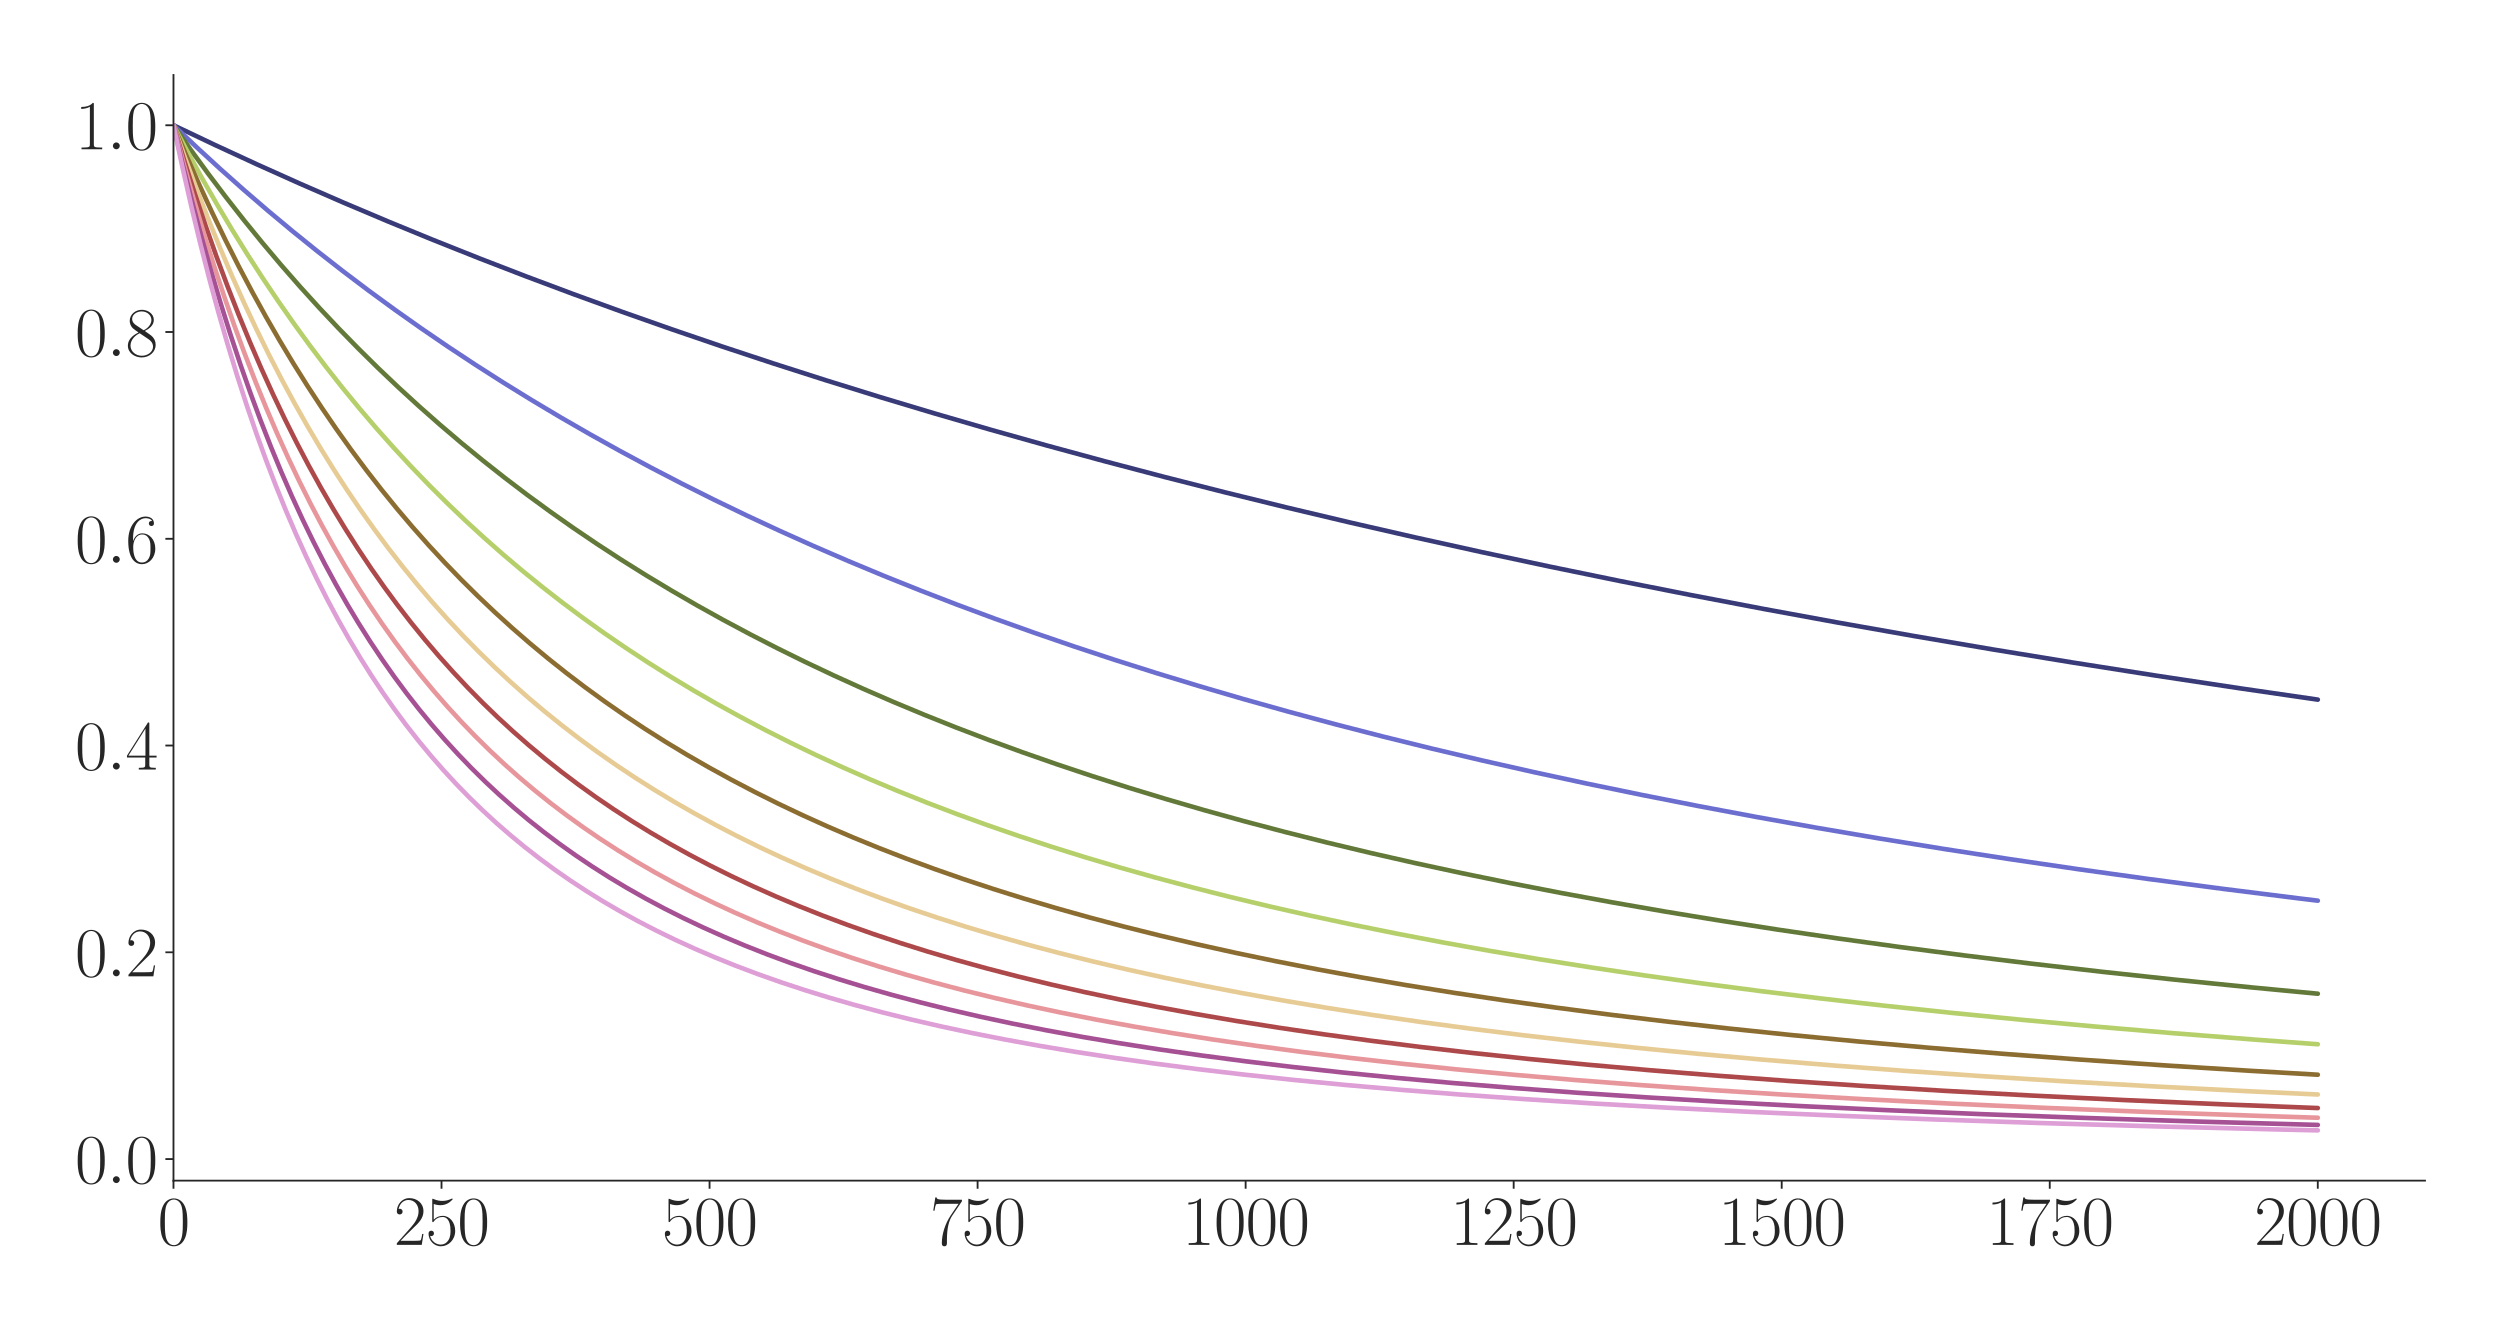 <?xml version="1.0" encoding="utf-8" standalone="no"?>
<!DOCTYPE svg PUBLIC "-//W3C//DTD SVG 1.1//EN"
  "http://www.w3.org/Graphics/SVG/1.1/DTD/svg11.dtd">
<svg xmlns:xlink="http://www.w3.org/1999/xlink" width="1080pt" height="576pt" viewBox="0 0 1080 576" xmlns="http://www.w3.org/2000/svg" version="1.1">
 <defs>
  <style type="text/css">*{stroke-linejoin: round; stroke-linecap: butt}</style>
 </defs>
 <g id="figure_1">
  <g id="patch_1">
   <path d="M 0 576 
L 1080 576 
L 1080 0 
L 0 0 
z
" style="fill: #ffffff"/>
  </g>
  <g id="axes_1">
   <g id="patch_2">
    <path d="M 74.943 510.031 
L 1047.6 510.031 
L 1047.6 32.4 
L 74.943 32.4 
z
" style="fill: #ffffff"/>
   </g>
   <g id="matplotlib.axis_1">
    <g id="xtick_1">
     <g id="line2d_1">
      <defs>
       <path id="mfabe30f60c" d="M 0 0 
L 0 3.5 
" style="stroke: #262626; stroke-width: 0.8"/>
      </defs>
      <g>
       <use xlink:href="#mfabe30f60c" x="74.943" y="510.031" style="fill: #262626; stroke: #262626; stroke-width: 0.8"/>
      </g>
     </g>
     <g id="text_1">
      <!-- $\mathdefault{0}$ -->
      <g style="fill: #262626" transform="translate(68.09 537.787) scale(0.3 -0.3)">
       <defs>
        <path id="CMR17-30" d="M 2688 2025 
C 2688 2416 2682 3080 2413 3591 
C 2176 4039 1798 4198 1466 4198 
C 1158 4198 768 4058 525 3597 
C 269 3118 243 2524 243 2025 
C 243 1661 250 1106 448 619 
C 723 -39 1216 -128 1466 -128 
C 1760 -128 2208 -7 2470 600 
C 2662 1042 2688 1559 2688 2025 
z
M 1466 -26 
C 1056 -26 813 325 723 812 
C 653 1188 653 1738 653 2096 
C 653 2588 653 2997 736 3387 
C 858 3929 1216 4096 1466 4096 
C 1728 4096 2067 3923 2189 3400 
C 2272 3036 2278 2607 2278 2096 
C 2278 1680 2278 1169 2202 792 
C 2067 95 1690 -26 1466 -26 
z
" transform="scale(0.016)"/>
       </defs>
       <use xlink:href="#CMR17-30" transform="scale(0.996)"/>
      </g>
     </g>
    </g>
    <g id="xtick_2">
     <g id="line2d_2">
      <g>
       <use xlink:href="#mfabe30f60c" x="190.736" y="510.031" style="fill: #262626; stroke: #262626; stroke-width: 0.8"/>
      </g>
     </g>
     <g id="text_2">
      <!-- $\mathdefault{250}$ -->
      <g style="fill: #262626" transform="translate(170.175 537.787) scale(0.3 -0.3)">
       <defs>
        <path id="CMR17-32" d="M 2669 989 
L 2554 989 
C 2490 536 2438 459 2413 420 
C 2381 369 1920 369 1830 369 
L 602 369 
C 832 619 1280 1072 1824 1597 
C 2214 1967 2669 2402 2669 3035 
C 2669 3790 2067 4224 1395 4224 
C 691 4224 262 3604 262 3030 
C 262 2780 448 2748 525 2748 
C 589 2748 781 2787 781 3010 
C 781 3207 614 3264 525 3264 
C 486 3264 448 3258 422 3245 
C 544 3790 915 4058 1306 4058 
C 1862 4058 2227 3617 2227 3035 
C 2227 2479 1901 2000 1536 1584 
L 262 146 
L 262 0 
L 2515 0 
L 2669 989 
z
" transform="scale(0.016)"/>
        <path id="CMR17-35" d="M 730 3692 
C 794 3666 1056 3584 1325 3584 
C 1920 3584 2246 3911 2432 4100 
C 2432 4157 2432 4192 2394 4192 
C 2387 4192 2374 4192 2323 4163 
C 2099 4058 1837 3973 1517 3973 
C 1325 3973 1037 3999 723 4139 
C 653 4171 640 4171 634 4171 
C 602 4171 595 4164 595 4037 
L 595 2203 
C 595 2089 595 2057 659 2057 
C 691 2057 704 2070 736 2114 
C 941 2401 1222 2522 1542 2522 
C 1766 2522 2246 2382 2246 1289 
C 2246 1085 2246 715 2054 421 
C 1894 159 1645 25 1370 25 
C 947 25 518 320 403 814 
C 429 807 480 795 506 795 
C 589 795 749 840 749 1038 
C 749 1210 627 1280 506 1280 
C 358 1280 262 1190 262 1011 
C 262 454 704 -128 1382 -128 
C 2042 -128 2669 440 2669 1264 
C 2669 2030 2170 2624 1549 2624 
C 1222 2624 947 2503 730 2274 
L 730 3692 
z
" transform="scale(0.016)"/>
       </defs>
       <use xlink:href="#CMR17-32" transform="scale(0.996)"/>
       <use xlink:href="#CMR17-35" transform="translate(45.69 0) scale(0.996)"/>
       <use xlink:href="#CMR17-30" transform="translate(91.381 0) scale(0.996)"/>
      </g>
     </g>
    </g>
    <g id="xtick_3">
     <g id="line2d_3">
      <g>
       <use xlink:href="#mfabe30f60c" x="306.528" y="510.031" style="fill: #262626; stroke: #262626; stroke-width: 0.8"/>
      </g>
     </g>
     <g id="text_3">
      <!-- $\mathdefault{500}$ -->
      <g style="fill: #262626" transform="translate(285.968 537.787) scale(0.3 -0.3)">
       <use xlink:href="#CMR17-35" transform="scale(0.996)"/>
       <use xlink:href="#CMR17-30" transform="translate(45.69 0) scale(0.996)"/>
       <use xlink:href="#CMR17-30" transform="translate(91.381 0) scale(0.996)"/>
      </g>
     </g>
    </g>
    <g id="xtick_4">
     <g id="line2d_4">
      <g>
       <use xlink:href="#mfabe30f60c" x="422.321" y="510.031" style="fill: #262626; stroke: #262626; stroke-width: 0.8"/>
      </g>
     </g>
     <g id="text_4">
      <!-- $\mathdefault{750}$ -->
      <g style="fill: #262626" transform="translate(401.76 537.787) scale(0.3 -0.3)">
       <defs>
        <path id="CMR17-37" d="M 2886 3941 
L 2886 4081 
L 1382 4081 
C 634 4081 621 4165 595 4288 
L 480 4288 
L 294 3094 
L 410 3094 
C 429 3215 474 3540 550 3661 
C 589 3712 1062 3712 1171 3712 
L 2579 3712 
L 1869 2661 
C 1395 1954 1069 999 1069 165 
C 1069 89 1069 -128 1299 -128 
C 1530 -128 1530 89 1530 171 
L 1530 465 
C 1530 1508 1709 2196 2003 2636 
L 2886 3941 
z
" transform="scale(0.016)"/>
       </defs>
       <use xlink:href="#CMR17-37" transform="scale(0.996)"/>
       <use xlink:href="#CMR17-35" transform="translate(45.69 0) scale(0.996)"/>
       <use xlink:href="#CMR17-30" transform="translate(91.381 0) scale(0.996)"/>
      </g>
     </g>
    </g>
    <g id="xtick_5">
     <g id="line2d_5">
      <g>
       <use xlink:href="#mfabe30f60c" x="538.113" y="510.031" style="fill: #262626; stroke: #262626; stroke-width: 0.8"/>
      </g>
     </g>
     <g id="text_5">
      <!-- $\mathdefault{1000}$ -->
      <g style="fill: #262626" transform="translate(510.699 537.787) scale(0.3 -0.3)">
       <defs>
        <path id="CMR17-31" d="M 1702 4058 
C 1702 4192 1696 4192 1606 4192 
C 1357 3916 979 3827 621 3827 
C 602 3827 570 3827 563 3808 
C 557 3795 557 3782 557 3648 
C 755 3648 1088 3686 1344 3839 
L 1344 461 
C 1344 236 1331 160 781 160 
L 589 160 
L 589 0 
C 896 0 1216 0 1523 0 
C 1830 0 2150 0 2458 0 
L 2458 160 
L 2266 160 
C 1715 160 1702 230 1702 458 
L 1702 4058 
z
" transform="scale(0.016)"/>
       </defs>
       <use xlink:href="#CMR17-31" transform="scale(0.996)"/>
       <use xlink:href="#CMR17-30" transform="translate(45.69 0) scale(0.996)"/>
       <use xlink:href="#CMR17-30" transform="translate(91.381 0) scale(0.996)"/>
       <use xlink:href="#CMR17-30" transform="translate(137.071 0) scale(0.996)"/>
      </g>
     </g>
    </g>
    <g id="xtick_6">
     <g id="line2d_6">
      <g>
       <use xlink:href="#mfabe30f60c" x="653.906" y="510.031" style="fill: #262626; stroke: #262626; stroke-width: 0.8"/>
      </g>
     </g>
     <g id="text_6">
      <!-- $\mathdefault{1250}$ -->
      <g style="fill: #262626" transform="translate(626.491 537.787) scale(0.3 -0.3)">
       <use xlink:href="#CMR17-31" transform="scale(0.996)"/>
       <use xlink:href="#CMR17-32" transform="translate(45.69 0) scale(0.996)"/>
       <use xlink:href="#CMR17-35" transform="translate(91.381 0) scale(0.996)"/>
       <use xlink:href="#CMR17-30" transform="translate(137.071 0) scale(0.996)"/>
      </g>
     </g>
    </g>
    <g id="xtick_7">
     <g id="line2d_7">
      <g>
       <use xlink:href="#mfabe30f60c" x="769.698" y="510.031" style="fill: #262626; stroke: #262626; stroke-width: 0.8"/>
      </g>
     </g>
     <g id="text_7">
      <!-- $\mathdefault{1500}$ -->
      <g style="fill: #262626" transform="translate(742.284 537.787) scale(0.3 -0.3)">
       <use xlink:href="#CMR17-31" transform="scale(0.996)"/>
       <use xlink:href="#CMR17-35" transform="translate(45.69 0) scale(0.996)"/>
       <use xlink:href="#CMR17-30" transform="translate(91.381 0) scale(0.996)"/>
       <use xlink:href="#CMR17-30" transform="translate(137.071 0) scale(0.996)"/>
      </g>
     </g>
    </g>
    <g id="xtick_8">
     <g id="line2d_8">
      <g>
       <use xlink:href="#mfabe30f60c" x="885.491" y="510.031" style="fill: #262626; stroke: #262626; stroke-width: 0.8"/>
      </g>
     </g>
     <g id="text_8">
      <!-- $\mathdefault{1750}$ -->
      <g style="fill: #262626" transform="translate(858.076 537.787) scale(0.3 -0.3)">
       <use xlink:href="#CMR17-31" transform="scale(0.996)"/>
       <use xlink:href="#CMR17-37" transform="translate(45.69 0) scale(0.996)"/>
       <use xlink:href="#CMR17-35" transform="translate(91.381 0) scale(0.996)"/>
       <use xlink:href="#CMR17-30" transform="translate(137.071 0) scale(0.996)"/>
      </g>
     </g>
    </g>
    <g id="xtick_9">
     <g id="line2d_9">
      <g>
       <use xlink:href="#mfabe30f60c" x="1001.283" y="510.031" style="fill: #262626; stroke: #262626; stroke-width: 0.8"/>
      </g>
     </g>
     <g id="text_9">
      <!-- $\mathdefault{2000}$ -->
      <g style="fill: #262626" transform="translate(973.869 537.787) scale(0.3 -0.3)">
       <use xlink:href="#CMR17-32" transform="scale(0.996)"/>
       <use xlink:href="#CMR17-30" transform="translate(45.69 0) scale(0.996)"/>
       <use xlink:href="#CMR17-30" transform="translate(91.381 0) scale(0.996)"/>
       <use xlink:href="#CMR17-30" transform="translate(137.071 0) scale(0.996)"/>
      </g>
     </g>
    </g>
   </g>
   <g id="matplotlib.axis_2">
    <g id="ytick_1">
     <g id="line2d_10">
      <defs>
       <path id="mc3cf4b095b" d="M 0 0 
L -3.5 0 
" style="stroke: #262626; stroke-width: 0.8"/>
      </defs>
      <g>
       <use xlink:href="#mc3cf4b095b" x="74.943" y="500.712" style="fill: #262626; stroke: #262626; stroke-width: 0.8"/>
      </g>
     </g>
     <g id="text_10">
      <!-- $\mathdefault{0.0}$ -->
      <g style="fill: #262626" transform="translate(32.4 511.09) scale(0.3 -0.3)">
       <defs>
        <path id="CMMI12-3a" d="M 1178 307 
C 1178 492 1024 619 870 619 
C 685 619 557 466 557 313 
C 557 128 710 0 864 0 
C 1050 0 1178 153 1178 307 
z
" transform="scale(0.016)"/>
       </defs>
       <use xlink:href="#CMR17-30" transform="scale(0.996)"/>
       <use xlink:href="#CMMI12-3a" transform="translate(45.69 0) scale(0.996)"/>
       <use xlink:href="#CMR17-30" transform="translate(72.788 0) scale(0.996)"/>
      </g>
     </g>
    </g>
    <g id="ytick_2">
     <g id="line2d_11">
      <g>
       <use xlink:href="#mc3cf4b095b" x="74.943" y="411.392" style="fill: #262626; stroke: #262626; stroke-width: 0.8"/>
      </g>
     </g>
     <g id="text_11">
      <!-- $\mathdefault{0.2}$ -->
      <g style="fill: #262626" transform="translate(32.4 421.77) scale(0.3 -0.3)">
       <use xlink:href="#CMR17-30" transform="scale(0.996)"/>
       <use xlink:href="#CMMI12-3a" transform="translate(45.69 0) scale(0.996)"/>
       <use xlink:href="#CMR17-32" transform="translate(72.788 0) scale(0.996)"/>
      </g>
     </g>
    </g>
    <g id="ytick_3">
     <g id="line2d_12">
      <g>
       <use xlink:href="#mc3cf4b095b" x="74.943" y="322.072" style="fill: #262626; stroke: #262626; stroke-width: 0.8"/>
      </g>
     </g>
     <g id="text_12">
      <!-- $\mathdefault{0.4}$ -->
      <g style="fill: #262626" transform="translate(32.4 332.449) scale(0.3 -0.3)">
       <defs>
        <path id="CMR17-34" d="M 2150 4122 
C 2150 4256 2144 4256 2029 4256 
L 128 1254 
L 128 1088 
L 1779 1088 
L 1779 457 
C 1779 224 1766 160 1318 160 
L 1197 160 
L 1197 0 
C 1402 0 1747 0 1965 0 
C 2182 0 2528 0 2733 0 
L 2733 160 
L 2611 160 
C 2163 160 2150 224 2150 457 
L 2150 1088 
L 2803 1088 
L 2803 1254 
L 2150 1254 
L 2150 4122 
z
M 1798 3703 
L 1798 1254 
L 256 1254 
L 1798 3703 
z
" transform="scale(0.016)"/>
       </defs>
       <use xlink:href="#CMR17-30" transform="scale(0.996)"/>
       <use xlink:href="#CMMI12-3a" transform="translate(45.69 0) scale(0.996)"/>
       <use xlink:href="#CMR17-34" transform="translate(72.788 0) scale(0.996)"/>
      </g>
     </g>
    </g>
    <g id="ytick_4">
     <g id="line2d_13">
      <g>
       <use xlink:href="#mc3cf4b095b" x="74.943" y="232.751" style="fill: #262626; stroke: #262626; stroke-width: 0.8"/>
      </g>
     </g>
     <g id="text_13">
      <!-- $\mathdefault{0.6}$ -->
      <g style="fill: #262626" transform="translate(32.4 243.129) scale(0.3 -0.3)">
       <defs>
        <path id="CMR17-36" d="M 678 2176 
C 678 3690 1395 4032 1811 4032 
C 1946 4032 2272 4009 2400 3776 
C 2298 3776 2106 3776 2106 3553 
C 2106 3381 2246 3323 2336 3323 
C 2394 3323 2566 3348 2566 3560 
C 2566 3954 2246 4179 1805 4179 
C 1043 4179 243 3390 243 1984 
C 243 253 966 -128 1478 -128 
C 2099 -128 2688 427 2688 1283 
C 2688 2081 2170 2662 1517 2662 
C 1126 2662 838 2407 678 1960 
L 678 2176 
z
M 1478 25 
C 691 25 691 1200 691 1436 
C 691 1896 909 2560 1504 2560 
C 1613 2560 1926 2560 2138 2120 
C 2253 1870 2253 1609 2253 1289 
C 2253 944 2253 690 2118 434 
C 1978 171 1773 25 1478 25 
z
" transform="scale(0.016)"/>
       </defs>
       <use xlink:href="#CMR17-30" transform="scale(0.996)"/>
       <use xlink:href="#CMMI12-3a" transform="translate(45.69 0) scale(0.996)"/>
       <use xlink:href="#CMR17-36" transform="translate(72.788 0) scale(0.996)"/>
      </g>
     </g>
    </g>
    <g id="ytick_5">
     <g id="line2d_14">
      <g>
       <use xlink:href="#mc3cf4b095b" x="74.943" y="143.431" style="fill: #262626; stroke: #262626; stroke-width: 0.8"/>
      </g>
     </g>
     <g id="text_14">
      <!-- $\mathdefault{0.8}$ -->
      <g style="fill: #262626" transform="translate(32.4 153.809) scale(0.3 -0.3)">
       <defs>
        <path id="CMR17-38" d="M 1741 2264 
C 2144 2467 2554 2773 2554 3263 
C 2554 3841 1990 4179 1472 4179 
C 890 4179 378 3759 378 3180 
C 378 3021 416 2747 666 2505 
C 730 2442 998 2251 1171 2130 
C 883 1983 211 1634 211 934 
C 211 279 838 -128 1459 -128 
C 2144 -128 2720 362 2720 1010 
C 2720 1590 2330 1857 2074 2029 
L 1741 2264 
z
M 902 2822 
C 851 2854 595 3051 595 3351 
C 595 3739 998 4032 1459 4032 
C 1965 4032 2336 3676 2336 3262 
C 2336 2669 1670 2331 1638 2331 
C 1632 2331 1626 2331 1574 2370 
L 902 2822 
z
M 2080 1519 
C 2176 1449 2483 1240 2483 851 
C 2483 381 2010 25 1472 25 
C 890 25 448 438 448 940 
C 448 1443 838 1862 1280 2060 
L 2080 1519 
z
" transform="scale(0.016)"/>
       </defs>
       <use xlink:href="#CMR17-30" transform="scale(0.996)"/>
       <use xlink:href="#CMMI12-3a" transform="translate(45.69 0) scale(0.996)"/>
       <use xlink:href="#CMR17-38" transform="translate(72.788 0) scale(0.996)"/>
      </g>
     </g>
    </g>
    <g id="ytick_6">
     <g id="line2d_15">
      <g>
       <use xlink:href="#mc3cf4b095b" x="74.943" y="54.111" style="fill: #262626; stroke: #262626; stroke-width: 0.8"/>
      </g>
     </g>
     <g id="text_15">
      <!-- $\mathdefault{1.0}$ -->
      <g style="fill: #262626" transform="translate(32.4 64.488) scale(0.3 -0.3)">
       <use xlink:href="#CMR17-31" transform="scale(0.996)"/>
       <use xlink:href="#CMMI12-3a" transform="translate(45.69 0) scale(0.996)"/>
       <use xlink:href="#CMR17-30" transform="translate(72.788 0) scale(0.996)"/>
      </g>
     </g>
    </g>
   </g>
   <g id="line2d_16">
    <path d="M 74.943 54.111 
L 92.775 62.587 
L 111.071 71.034 
L 129.597 79.343 
L 148.356 87.512 
L 167.577 95.638 
L 187.031 103.621 
L 206.947 111.552 
L 227.095 119.336 
L 247.706 127.06 
L 268.78 134.717 
L 290.086 142.221 
L 311.855 149.652 
L 334.087 157.006 
L 356.782 164.277 
L 379.941 171.461 
L 403.562 178.555 
L 427.647 185.554 
L 452.195 192.455 
L 477.206 199.256 
L 502.912 206.015 
L 529.081 212.664 
L 555.945 219.258 
L 583.272 225.736 
L 611.294 232.15 
L 640.011 238.492 
L 669.422 244.758 
L 699.528 250.942 
L 730.329 257.039 
L 761.824 263.047 
L 794.015 268.96 
L 827.131 274.815 
L 860.943 280.568 
L 895.68 286.252 
L 931.344 291.862 
L 967.935 297.392 
L 1001.283 302.243 
L 1001.283 302.243 
" clip-path="url(#pf9852a49fc)" style="fill: none; stroke: #393b79; stroke-width: 2; stroke-linecap: round"/>
   </g>
   <g id="line2d_17">
    <path d="M 74.943 54.111 
L 84.902 63.563 
L 95.091 72.929 
L 105.281 81.996 
L 115.702 90.975 
L 126.355 99.857 
L 137.008 108.454 
L 147.893 116.956 
L 159.009 125.356 
L 170.356 133.649 
L 181.936 141.832 
L 193.515 149.744 
L 205.326 157.548 
L 217.368 165.24 
L 229.642 172.817 
L 242.148 180.275 
L 254.885 187.613 
L 267.854 194.829 
L 281.054 201.92 
L 294.486 208.886 
L 308.381 215.838 
L 322.508 222.655 
L 336.866 229.335 
L 351.456 235.88 
L 366.509 242.387 
L 381.793 248.753 
L 397.541 255.068 
L 413.521 261.236 
L 429.963 267.344 
L 446.869 273.383 
L 464.006 279.269 
L 481.607 285.079 
L 499.67 290.807 
L 518.197 296.448 
L 537.187 301.998 
L 556.64 307.452 
L 576.788 312.867 
L 597.399 318.174 
L 618.473 323.371 
L 640.242 328.511 
L 662.706 333.583 
L 685.633 338.532 
L 709.254 343.405 
L 733.802 348.24 
L 759.045 352.983 
L 784.983 357.629 
L 811.847 362.214 
L 839.637 366.729 
L 868.353 371.167 
L 897.996 375.52 
L 928.565 379.784 
L 960.292 383.982 
L 993.178 388.108 
L 1001.283 389.091 
L 1001.283 389.091 
" clip-path="url(#pf9852a49fc)" style="fill: none; stroke: #6b6ecf; stroke-width: 2; stroke-linecap: round"/>
   </g>
   <g id="line2d_18">
    <path d="M 74.943 54.111 
L 82.354 64.645 
L 89.996 75.123 
L 97.639 85.227 
L 105.513 95.266 
L 113.387 104.946 
L 121.492 114.552 
L 129.597 123.813 
L 137.935 132.995 
L 146.272 141.845 
L 154.84 150.613 
L 163.409 159.063 
L 172.209 167.427 
L 181.009 175.487 
L 190.041 183.459 
L 199.305 191.335 
L 208.568 198.921 
L 218.063 206.411 
L 227.789 213.798 
L 237.748 221.076 
L 247.706 228.081 
L 257.896 234.98 
L 268.317 241.768 
L 278.97 248.441 
L 289.854 254.997 
L 300.97 261.432 
L 312.318 267.743 
L 323.897 273.93 
L 335.708 279.989 
L 347.75 285.921 
L 360.256 291.831 
L 372.993 297.604 
L 385.962 303.239 
L 399.394 308.831 
L 413.057 314.28 
L 427.184 319.673 
L 441.542 324.918 
L 456.364 330.096 
L 471.648 335.201 
L 487.396 340.224 
L 503.607 345.16 
L 520.281 350.002 
L 537.418 354.748 
L 555.019 359.392 
L 573.314 363.988 
L 592.073 368.472 
L 611.526 372.893 
L 631.674 377.242 
L 652.516 381.511 
L 674.054 385.695 
L 696.286 389.786 
L 719.444 393.82 
L 743.297 397.749 
L 768.077 401.606 
L 793.783 405.382 
L 820.647 409.102 
L 848.669 412.755 
L 877.617 416.305 
L 907.954 419.798 
L 939.45 423.201 
L 972.335 426.53 
L 1001.283 429.285 
L 1001.283 429.285 
" clip-path="url(#pf9852a49fc)" style="fill: none; stroke: #637939; stroke-width: 2; stroke-linecap: round"/>
   </g>
   <g id="line2d_19">
    <path d="M 74.943 54.111 
L 81.196 65.938 
L 87.449 77.301 
L 93.933 88.621 
L 100.418 99.492 
L 106.902 109.939 
L 113.618 120.335 
L 120.334 130.321 
L 127.05 139.919 
L 133.998 149.461 
L 140.945 158.629 
L 148.124 167.73 
L 155.303 176.473 
L 162.714 185.142 
L 170.125 193.467 
L 177.767 201.712 
L 185.409 209.63 
L 193.283 217.463 
L 201.157 224.984 
L 209.263 232.417 
L 217.368 239.554 
L 225.705 246.602 
L 234.274 253.552 
L 243.074 260.397 
L 251.874 266.962 
L 260.906 273.424 
L 270.17 279.777 
L 279.664 286.016 
L 289.391 292.137 
L 299.349 298.137 
L 309.539 304.012 
L 319.96 309.76 
L 330.613 315.379 
L 341.498 320.868 
L 352.614 326.226 
L 364.193 331.557 
L 376.004 336.746 
L 388.046 341.795 
L 400.552 346.795 
L 413.289 351.649 
L 426.489 356.441 
L 440.153 361.162 
L 454.279 365.803 
L 468.638 370.287 
L 483.459 374.686 
L 498.975 379.056 
L 514.955 383.323 
L 531.397 387.484 
L 548.535 391.589 
L 566.135 395.577 
L 584.43 399.496 
L 603.42 403.335 
L 623.105 407.09 
L 643.716 410.792 
L 665.022 414.394 
L 687.254 417.926 
L 710.412 421.379 
L 734.729 424.778 
L 759.972 428.08 
L 786.372 431.309 
L 813.931 434.454 
L 842.879 437.534 
L 873.217 440.536 
L 905.175 443.473 
L 938.755 446.333 
L 973.956 449.107 
L 1001.283 451.117 
L 1001.283 451.117 
" clip-path="url(#pf9852a49fc)" style="fill: none; stroke: #b5cf6b; stroke-width: 2; stroke-linecap: round"/>
   </g>
   <g id="line2d_20">
    <path d="M 74.943 54.111 
L 80.501 67.225 
L 86.06 79.77 
L 91.618 91.778 
L 97.407 103.748 
L 103.197 115.2 
L 108.986 126.163 
L 114.776 136.665 
L 120.797 147.125 
L 126.818 157.141 
L 132.84 166.737 
L 139.092 176.282 
L 145.345 185.424 
L 151.83 194.503 
L 158.314 203.194 
L 164.798 211.521 
L 171.514 219.782 
L 178.23 227.694 
L 185.178 235.531 
L 192.125 243.037 
L 199.305 250.462 
L 206.484 257.571 
L 213.894 264.596 
L 221.305 271.321 
L 228.947 277.959 
L 236.821 284.502 
L 244.695 290.76 
L 252.801 296.923 
L 261.138 302.983 
L 269.706 308.934 
L 278.507 314.77 
L 287.538 320.488 
L 296.802 326.082 
L 306.297 331.55 
L 316.023 336.889 
L 325.981 342.097 
L 336.171 347.174 
L 346.593 352.118 
L 357.245 356.929 
L 368.362 361.704 
L 379.709 366.338 
L 391.52 370.918 
L 403.562 375.352 
L 416.068 379.72 
L 429.037 384.013 
L 442.469 388.222 
L 456.364 392.342 
L 470.722 396.365 
L 485.543 400.288 
L 501.06 404.162 
L 517.039 407.922 
L 533.713 411.616 
L 551.082 415.234 
L 569.146 418.769 
L 587.904 422.211 
L 607.589 425.596 
L 628.2 428.911 
L 649.737 432.145 
L 672.201 435.291 
L 695.823 438.372 
L 720.602 441.375 
L 746.54 444.292 
L 773.867 447.138 
L 802.583 449.903 
L 832.921 452.598 
L 864.88 455.212 
L 898.691 457.752 
L 934.587 460.222 
L 972.566 462.611 
L 1001.283 464.279 
L 1001.283 464.279 
" clip-path="url(#pf9852a49fc)" style="fill: none; stroke: #8c6d31; stroke-width: 2; stroke-linecap: round"/>
   </g>
   <g id="line2d_21">
    <path d="M 74.943 54.111 
L 79.807 67.868 
L 84.902 81.609 
L 89.996 94.707 
L 95.091 107.199 
L 100.186 119.124 
L 105.513 131.019 
L 110.839 142.367 
L 116.166 153.201 
L 121.724 163.989 
L 127.282 174.283 
L 132.84 184.112 
L 138.398 193.503 
L 144.187 202.848 
L 149.977 211.773 
L 155.767 220.302 
L 161.788 228.778 
L 167.809 236.876 
L 174.062 244.908 
L 180.315 252.578 
L 186.799 260.174 
L 193.283 267.426 
L 199.999 274.596 
L 206.715 281.441 
L 213.663 288.2 
L 220.61 294.651 
L 227.789 301.014 
L 235.2 307.277 
L 242.611 313.25 
L 250.253 319.125 
L 258.127 324.893 
L 266.233 330.548 
L 274.338 335.935 
L 282.675 341.213 
L 291.244 346.378 
L 300.044 351.426 
L 309.076 356.353 
L 318.339 361.157 
L 328.066 365.948 
L 338.024 370.602 
L 348.214 375.118 
L 358.867 379.593 
L 369.751 383.923 
L 381.099 388.194 
L 392.678 392.316 
L 404.72 396.366 
L 417.226 400.337 
L 430.195 404.22 
L 443.627 408.009 
L 457.522 411.698 
L 472.112 415.34 
L 487.165 418.867 
L 502.912 422.329 
L 519.355 425.714 
L 536.492 429.014 
L 554.324 432.222 
L 573.083 435.369 
L 592.767 438.444 
L 613.378 441.437 
L 634.916 444.34 
L 657.611 447.174 
L 681.464 449.928 
L 706.707 452.617 
L 733.339 455.229 
L 761.593 457.774 
L 791.467 460.24 
L 823.194 462.633 
L 857.006 464.957 
L 892.901 467.198 
L 931.344 469.373 
L 972.335 471.467 
L 1001.283 472.821 
L 1001.283 472.821 
" clip-path="url(#pf9852a49fc)" style="fill: none; stroke: #e7cb94; stroke-width: 2; stroke-linecap: round"/>
   </g>
   <g id="line2d_22">
    <path d="M 74.943 54.111 
L 79.575 69.36 
L 84.207 83.841 
L 88.839 97.605 
L 93.47 110.698 
L 98.334 123.77 
L 103.197 136.196 
L 108.06 148.017 
L 112.923 159.272 
L 118.018 170.495 
L 123.113 181.173 
L 128.208 191.341 
L 133.303 201.032 
L 138.629 210.684 
L 143.956 219.876 
L 149.282 228.639 
L 154.84 237.352 
L 160.398 245.653 
L 165.956 253.567 
L 171.746 261.426 
L 177.536 268.916 
L 183.557 276.338 
L 189.578 283.409 
L 195.831 290.404 
L 202.084 297.067 
L 208.568 303.647 
L 215.052 309.914 
L 221.768 316.094 
L 228.484 321.978 
L 235.432 327.775 
L 242.611 333.473 
L 250.022 339.064 
L 257.432 344.38 
L 265.075 349.591 
L 272.949 354.693 
L 281.054 359.679 
L 289.391 364.546 
L 297.96 369.29 
L 306.76 373.909 
L 315.792 378.401 
L 325.287 382.87 
L 335.013 387.199 
L 344.971 391.389 
L 355.393 395.53 
L 366.046 399.524 
L 377.162 403.454 
L 388.741 407.309 
L 400.783 411.08 
L 413.289 414.76 
L 426.258 418.341 
L 439.69 421.82 
L 453.816 425.246 
L 468.406 428.555 
L 483.691 431.793 
L 499.67 434.951 
L 516.344 438.02 
L 533.945 441.033 
L 552.471 443.975 
L 571.925 446.836 
L 592.304 449.608 
L 613.841 452.31 
L 636.537 454.933 
L 660.622 457.489 
L 686.096 459.967 
L 713.191 462.375 
L 741.908 464.702 
L 772.477 466.953 
L 805.131 469.133 
L 840.1 471.241 
L 877.617 473.276 
L 917.912 475.236 
L 961.219 477.117 
L 1001.283 478.677 
L 1001.283 478.677 
" clip-path="url(#pf9852a49fc)" style="fill: none; stroke: #ad494a; stroke-width: 2; stroke-linecap: round"/>
   </g>
   <g id="line2d_23">
    <path d="M 74.943 54.111 
L 79.112 69.787 
L 83.512 85.455 
L 87.912 100.284 
L 92.312 114.331 
L 96.712 127.652 
L 101.113 140.296 
L 105.744 152.923 
L 110.376 164.897 
L 115.008 176.263 
L 119.639 187.061 
L 124.503 197.829 
L 129.366 208.052 
L 134.229 217.766 
L 139.092 227.003 
L 144.187 236.204 
L 149.282 244.948 
L 154.377 253.265 
L 159.704 261.534 
L 165.03 269.395 
L 170.588 277.192 
L 176.146 284.601 
L 181.704 291.647 
L 187.494 298.627 
L 193.283 305.263 
L 199.305 311.823 
L 205.326 318.058 
L 211.579 324.212 
L 217.831 330.06 
L 224.316 335.822 
L 231.032 341.488 
L 237.748 346.867 
L 244.695 352.15 
L 251.874 357.327 
L 259.285 362.393 
L 266.927 367.341 
L 274.801 372.166 
L 282.907 376.865 
L 291.244 381.434 
L 299.812 385.871 
L 308.613 390.175 
L 317.644 394.346 
L 327.139 398.481 
L 336.866 402.472 
L 347.056 406.407 
L 357.477 410.192 
L 368.362 413.907 
L 379.709 417.542 
L 391.52 421.087 
L 403.794 424.537 
L 416.531 427.885 
L 429.963 431.182 
L 443.858 434.363 
L 458.448 437.473 
L 473.733 440.503 
L 489.712 443.443 
L 506.618 446.325 
L 524.45 449.136 
L 543.208 451.863 
L 562.893 454.499 
L 583.735 457.065 
L 605.736 459.547 
L 629.126 461.961 
L 653.906 464.294 
L 680.306 466.555 
L 708.56 468.749 
L 738.666 470.863 
L 771.088 472.912 
L 805.825 474.882 
L 843.342 476.784 
L 883.869 478.611 
L 927.639 480.359 
L 975.346 482.038 
L 1001.283 482.865 
L 1001.283 482.865 
" clip-path="url(#pf9852a49fc)" style="fill: none; stroke: #e7969c; stroke-width: 2; stroke-linecap: round"/>
   </g>
   <g id="line2d_24">
    <path d="M 74.943 54.111 
L 78.88 70.742 
L 82.817 86.461 
L 86.986 102.183 
L 91.154 117.027 
L 95.323 131.055 
L 99.491 144.328 
L 103.892 157.577 
L 108.292 170.1 
L 112.692 181.95 
L 117.092 193.174 
L 121.492 203.815 
L 126.124 214.429 
L 130.755 224.485 
L 135.387 234.019 
L 140.25 243.509 
L 145.114 252.5 
L 149.977 261.028 
L 154.84 269.124 
L 159.935 277.173 
L 165.03 284.809 
L 170.356 292.382 
L 175.683 299.562 
L 181.009 306.378 
L 186.567 313.127 
L 192.125 319.53 
L 197.915 325.858 
L 203.705 331.86 
L 209.726 337.779 
L 215.747 343.393 
L 222 348.921 
L 228.484 354.351 
L 234.969 359.495 
L 241.685 364.542 
L 248.632 369.483 
L 255.811 374.312 
L 263.222 379.022 
L 270.864 383.609 
L 278.738 388.069 
L 286.844 392.398 
L 295.181 396.597 
L 303.749 400.662 
L 312.55 404.594 
L 321.813 408.488 
L 331.308 412.239 
L 341.266 415.932 
L 351.687 419.554 
L 362.34 423.022 
L 373.456 426.409 
L 385.036 429.707 
L 397.31 432.969 
L 410.047 436.121 
L 423.479 439.213 
L 437.374 442.184 
L 451.964 445.077 
L 467.48 447.925 
L 483.691 450.673 
L 500.828 453.351 
L 518.892 455.947 
L 538.113 458.482 
L 558.493 460.942 
L 580.03 463.315 
L 602.957 465.615 
L 627.273 467.829 
L 653.443 469.987 
L 681.464 472.07 
L 711.339 474.065 
L 743.529 475.991 
L 778.267 477.843 
L 815.784 479.62 
L 856.542 481.325 
L 901.007 482.959 
L 949.64 484.521 
L 1001.283 485.964 
L 1001.283 485.964 
" clip-path="url(#pf9852a49fc)" style="fill: none; stroke: #a55194; stroke-width: 2; stroke-linecap: round"/>
   </g>
   <g id="line2d_25">
    <path d="M 74.943 54.111 
L 78.649 71.484 
L 82.586 88.855 
L 86.523 105.191 
L 90.46 120.574 
L 94.397 135.077 
L 98.334 148.764 
L 102.502 162.435 
L 106.671 175.325 
L 110.839 187.491 
L 115.008 198.987 
L 119.176 209.861 
L 123.576 220.713 
L 127.976 230.969 
L 132.376 240.671 
L 136.777 249.859 
L 141.408 259.014 
L 146.04 267.677 
L 150.672 275.882 
L 155.535 284.039 
L 160.398 291.76 
L 165.262 299.075 
L 170.356 306.334 
L 175.451 313.208 
L 180.778 320.011 
L 186.104 326.451 
L 191.431 332.552 
L 196.989 338.583 
L 202.547 344.295 
L 208.336 349.93 
L 214.358 355.474 
L 220.379 360.717 
L 226.632 365.866 
L 233.116 370.912 
L 239.6 375.68 
L 246.316 380.346 
L 253.264 384.904 
L 260.443 389.346 
L 267.854 393.669 
L 275.496 397.869 
L 283.37 401.942 
L 291.475 405.888 
L 300.044 409.807 
L 308.844 413.585 
L 317.876 417.222 
L 327.371 420.806 
L 337.329 424.321 
L 347.519 427.684 
L 358.172 430.968 
L 369.288 434.163 
L 381.099 437.324 
L 393.373 440.375 
L 406.341 443.366 
L 419.773 446.236 
L 433.9 449.027 
L 448.953 451.772 
L 464.701 454.415 
L 481.375 456.988 
L 498.975 459.477 
L 517.734 461.903 
L 537.65 464.252 
L 558.724 466.512 
L 581.188 468.698 
L 605.273 470.816 
L 631.21 472.871 
L 659.001 474.845 
L 688.875 476.743 
L 721.065 478.563 
L 756.035 480.314 
L 794.015 481.991 
L 835.468 483.596 
L 880.859 485.127 
L 930.881 486.589 
L 985.998 487.973 
L 1001.283 488.321 
L 1001.283 488.321 
" clip-path="url(#pf9852a49fc)" style="fill: none; stroke: #de9ed6; stroke-width: 2; stroke-linecap: round"/>
   </g>
   <g id="patch_3">
    <path d="M 74.943 510.031 
L 74.943 32.4 
" style="fill: none; stroke: #262626; stroke-width: 0.8; stroke-linejoin: miter; stroke-linecap: square"/>
   </g>
   <g id="patch_4">
    <path d="M 74.943 510.031 
L 1047.6 510.031 
" style="fill: none; stroke: #262626; stroke-width: 0.8; stroke-linejoin: miter; stroke-linecap: square"/>
   </g>
  </g>
 </g>
 <defs>
  <clipPath id="pf9852a49fc">
   <rect x="74.943" y="32.4" width="972.657" height="477.631"/>
  </clipPath>
 </defs>
</svg>
